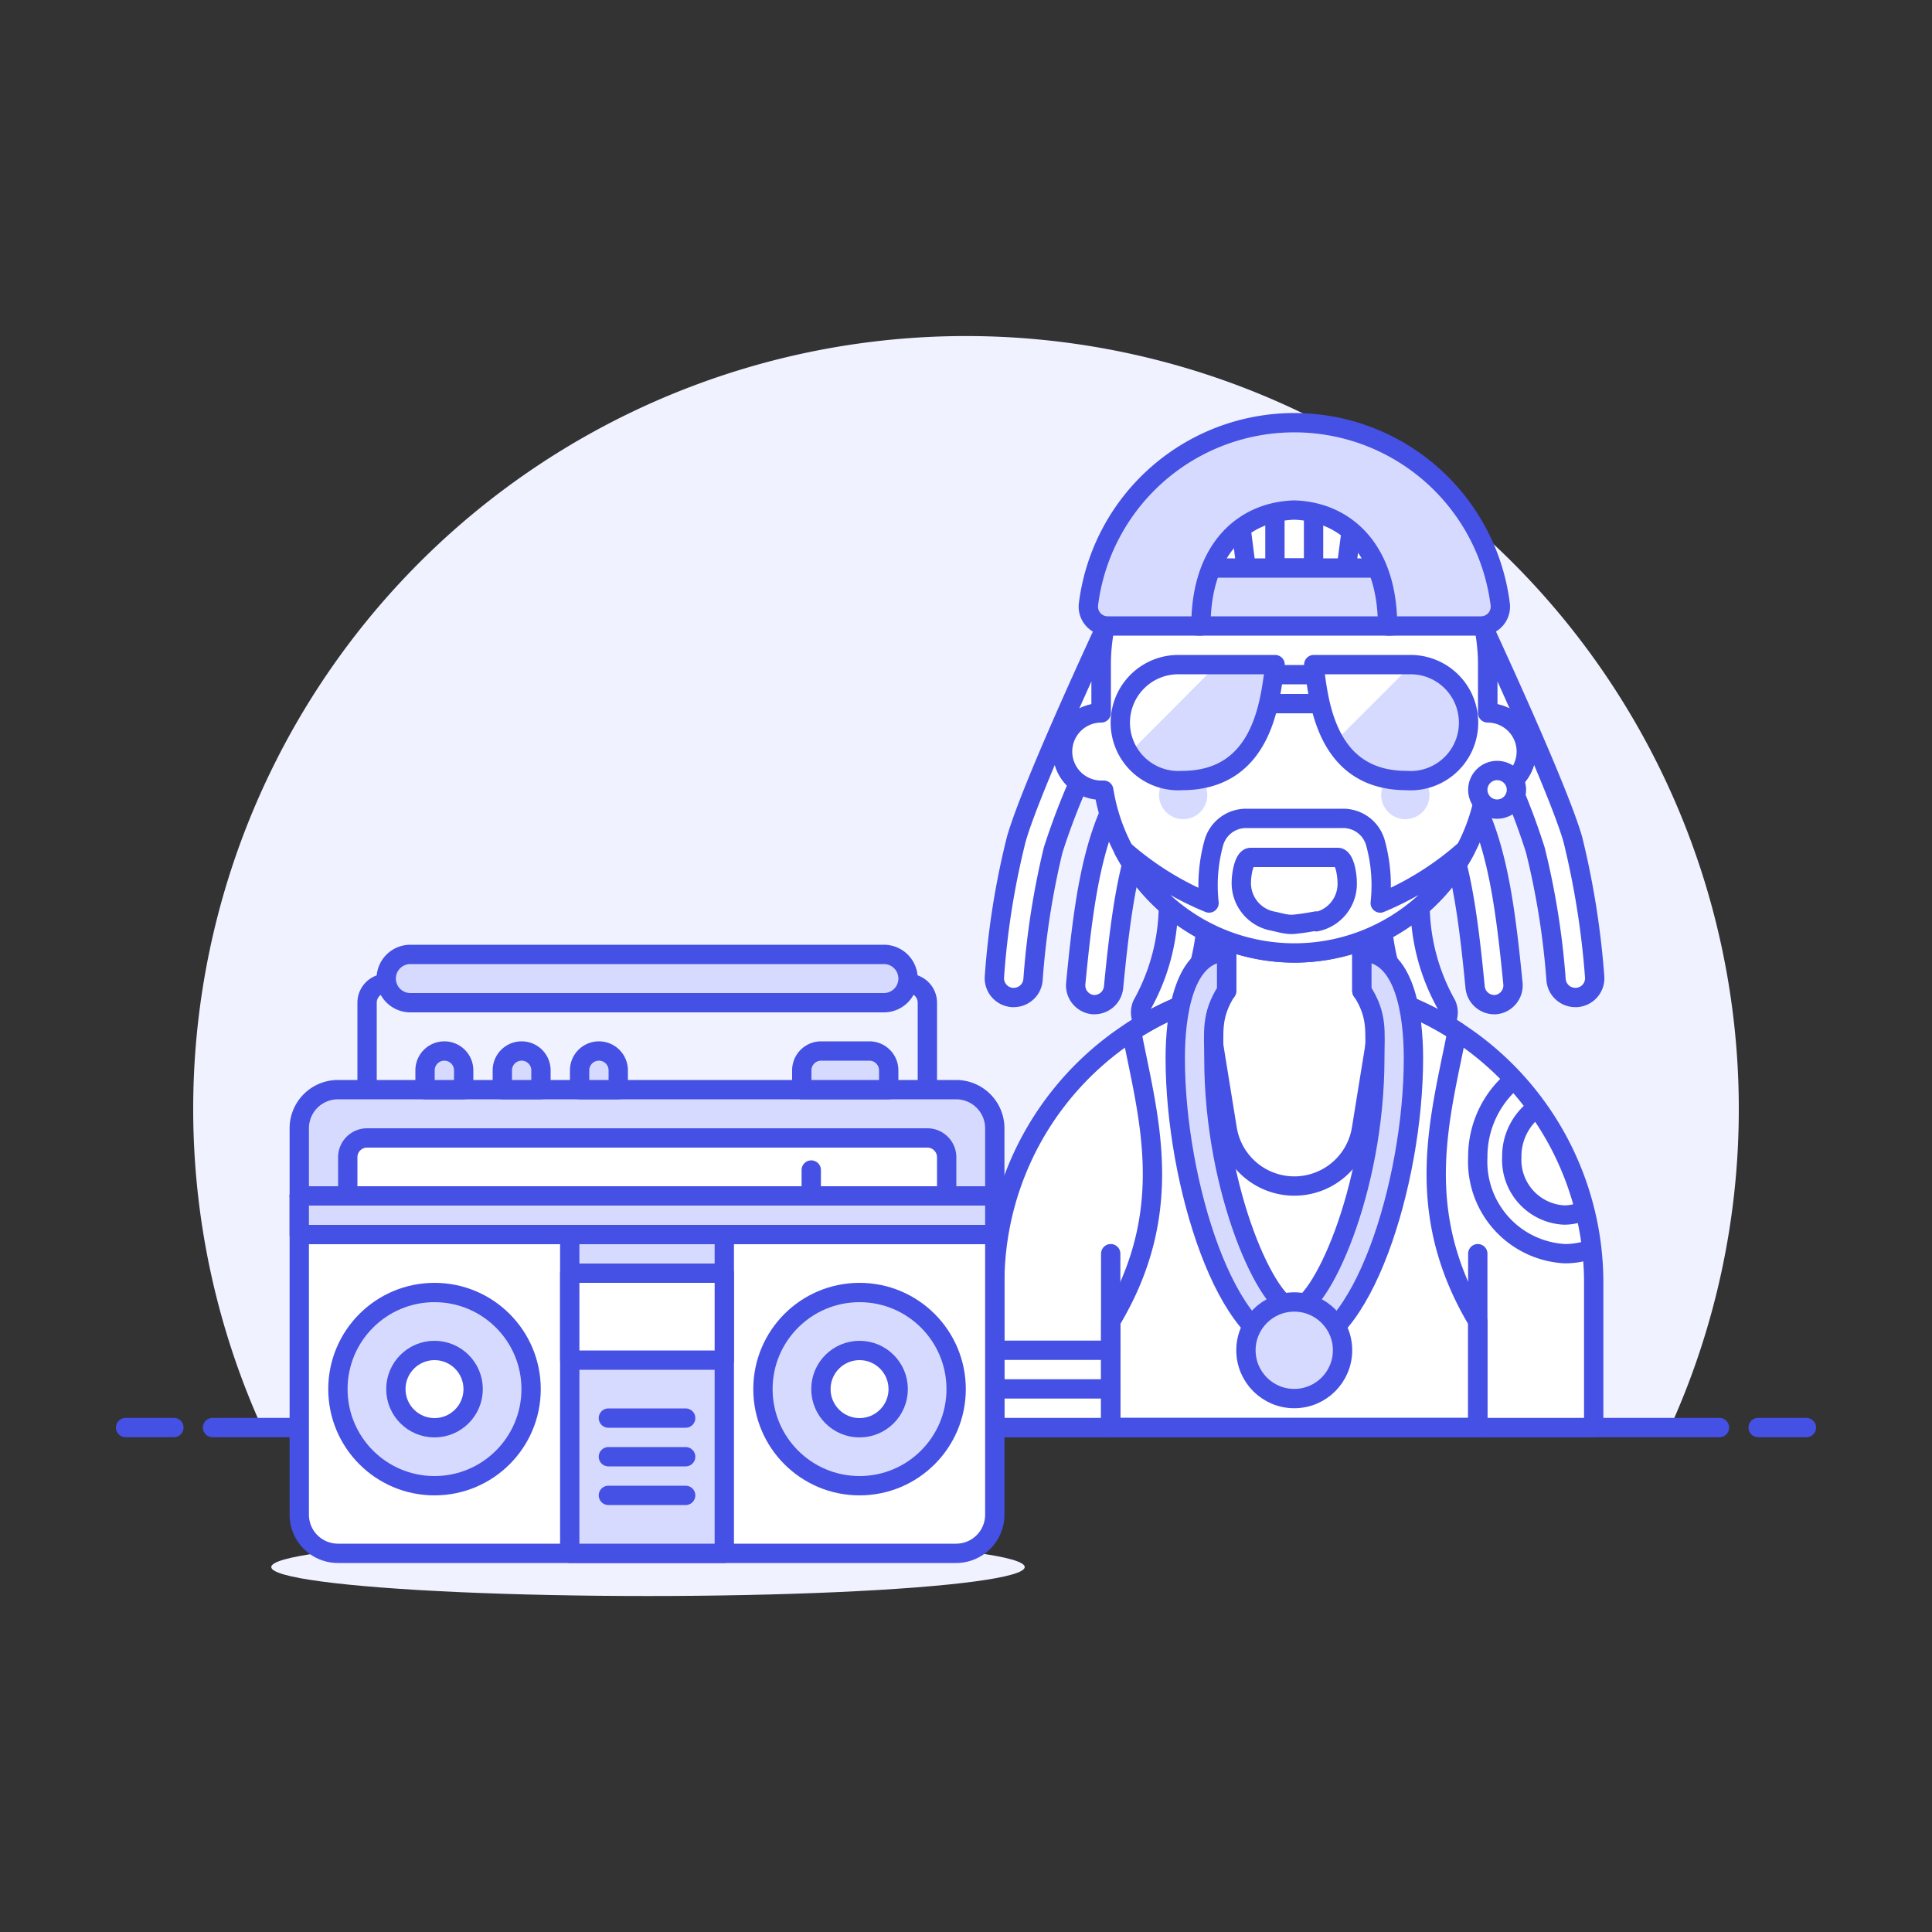 <svg id="Layer_1" data-name="Layer 1" xmlns="http://www.w3.org/2000/svg" viewBox="0 0 100 100"><rect x="0" y="0" width="100" height="100" fill="#333333" stroke="none"/><defs><style>.cls-1{fill:#f0f2ff;}.cls-2,.cls-8,.cls-9{fill:none;}.cls-10,.cls-2,.cls-3,.cls-4,.cls-6,.cls-8,.cls-9{stroke:#4550e5;}.cls-10,.cls-2{stroke-linecap:round;}.cls-10,.cls-2,.cls-4,.cls-6,.cls-8{stroke-linejoin:round;}.cls-10,.cls-3,.cls-4,.cls-5{fill:#fff;}.cls-3,.cls-9{stroke-miterlimit:10;}.cls-6,.cls-7{fill:#d6daff;}</style></defs><title>reggae-male</title><path class="cls-1" d="M90,57.39a40,40,0,1,0-76.44,16.5H86.44A39.88,39.88,0,0,0,90,57.39Z"/><line class="cls-2" x1="11" y1="73.89" x2="89" y2="73.89"/><line class="cls-2" x1="6.5" y1="73.89" x2="9" y2="73.89"/><line class="cls-2" x1="91" y1="73.89" x2="93.5" y2="73.89"/><path class="cls-3" d="M74.08,53.39a.9.9,0,0,0,.32-.09A1,1,0,0,0,74.87,52a10.66,10.66,0,0,1-1.28-6.59,1,1,0,1,0-2-.11,12.49,12.49,0,0,0,1.47,7.57A1,1,0,0,0,74.08,53.39Z"/><path class="cls-3" d="M77.34,52h.07a1,1,0,0,0,.9-1.09c-.53-5.38-1.12-9.4-4-12.08A1,1,0,1,0,73,40.27c2.17,2,2.79,5,3.35,10.81A1,1,0,0,0,77.34,52Z"/><path class="cls-4" d="M79,38.9a2,2,0,0,0-2-2V34.4a9.64,9.64,0,0,0-.16-1.8c1.33,2.88,3.94,8.65,4.57,10.85a43.24,43.24,0,0,1,1.13,7.12,1,1,0,0,1-.93,1.06h-.07a1,1,0,0,1-1-.94A40.06,40.06,0,0,0,79.47,44a34.92,34.92,0,0,0-1.31-3.48A2,2,0,0,0,79,38.9Z"/><path class="cls-3" d="M59.91,53.39A1,1,0,0,1,59.12,52a10.71,10.71,0,0,0,1.27-6.59,1,1,0,0,1,2-.11,12.49,12.49,0,0,1-1.47,7.57A1,1,0,0,1,59.91,53.39Z"/><path class="cls-3" d="M56.64,52h-.06a1,1,0,0,1-.9-1.09c.52-5.38,1.11-9.4,4-12.08A1,1,0,1,1,61,40.27c-2.18,2-2.8,5-3.36,10.81A1,1,0,0,1,56.64,52Z"/><path class="cls-4" d="M55,38.9a2,2,0,0,1,2-2V34.4a10.57,10.57,0,0,1,.16-1.8c-1.33,2.88-3.94,8.65-4.56,10.85a41,41,0,0,0-1.13,7.12,1,1,0,0,0,.93,1.06h.07a1,1,0,0,0,1-.94A41.23,41.23,0,0,1,54.51,44a35.51,35.51,0,0,1,1.32-3.48A2,2,0,0,1,55,38.9Z"/><path class="cls-5" d="M70.49,51.3V47.91h-7V51.3a15.5,15.5,0,0,0-12,15.09v7.5h31v-7.5A15.5,15.5,0,0,0,70.49,51.3Z"/><path class="cls-4" d="M76.49,68.39c-3.44-5.74-1.93-10.57-1.07-15a16.08,16.08,0,0,0-3.84-1.81l-1.11,6.85a3.52,3.52,0,0,1-6.95,0l-1.11-6.85a15.9,15.9,0,0,0-3.84,1.81c.85,4.41,2.38,9.25-1.08,15v5.5h19Z"/><line class="cls-2" x1="57.49" y1="64.89" x2="57.49" y2="73.89"/><line class="cls-2" x1="76.49" y1="64.89" x2="76.49" y2="73.89"/><path class="cls-2" d="M70.49,51.3V47.91h-7V51.3a15.5,15.5,0,0,0-12,15.09v7.5h31v-7.5A15.5,15.5,0,0,0,70.49,51.3Z"/><path class="cls-6" d="M70.49,49.28v2c.83,1.28.67,2.13.67,3.48,0,6.95-2.87,13-4.17,13s-4.16-6-4.16-13c0-1.35-.16-2.2.66-3.48v-2c-2.23,0-2.66,3.27-2.66,5.5,0,6.45,2.69,15,6.16,15s6.17-8.54,6.17-15C73.16,52.55,72.73,49.28,70.49,49.28Z"/><circle class="cls-7" cx="66.99" cy="69.89" r="2.5"/><circle class="cls-8" cx="66.99" cy="69.89" r="2.5"/><path class="cls-9" d="M82.4,64.64a4,4,0,0,1-1.41.25,4.77,4.77,0,0,1-4.5-5,5.19,5.19,0,0,1,1.85-4"/><path class="cls-9" d="M82,62.66a2.45,2.45,0,0,1-1.05.23,2.86,2.86,0,0,1-2.7-3,3.09,3.09,0,0,1,1.27-2.54"/><line class="cls-2" x1="51.49" y1="69.89" x2="57.49" y2="69.89"/><line class="cls-2" x1="51.49" y1="71.89" x2="57.49" y2="71.89"/><path class="cls-10" d="M77,36.9V34.4a10,10,0,0,0-20,0v2.5a2,2,0,0,0,0,4l.13,0a10,10,0,0,0,19.75,0l.12,0a2,2,0,0,0,0-4Z"/><circle class="cls-7" cx="61.24" cy="41.15" r="1.25"/><circle class="cls-7" cx="72.74" cy="41.15" r="1.25"/><path class="cls-4" d="M75.82,44a15.73,15.73,0,0,1-4.38,2.74,8.29,8.29,0,0,0-.24-3.09,1.73,1.73,0,0,0-1.69-1.29h-5a1.73,1.73,0,0,0-1.69,1.29,8.29,8.29,0,0,0-.24,3.09A15.73,15.73,0,0,1,58.16,44v0a10,10,0,0,0,17.68,0Zm-7.69,3.67c-.37.07-.75.13-1.14.17s-.77-.1-1.14-.17a2,2,0,0,1-1.6-2c0-.35.12-1.29.49-1.29h4.5c.37,0,.49.94.49,1.29A2,2,0,0,1,68.13,47.71Z"/><line class="cls-2" x1="65.92" y1="34.92" x2="68.07" y2="34.92"/><line class="cls-2" x1="65.66" y1="36.42" x2="68.32" y2="36.42"/><path class="cls-7" d="M61.18,40.4A3,3,0,0,1,58,37.13a3,3,0,0,1,3-2.73h5C65.75,35.87,65.57,40.4,61.18,40.4Z"/><path class="cls-7" d="M72.8,40.4A3,3,0,0,0,76,37.13a3,3,0,0,0-3-2.73H68C68.24,35.87,68.42,40.4,72.8,40.4Z"/><path class="cls-5" d="M61,34.4a3,3,0,0,0-3,2.73A3,3,0,0,0,58.42,39L63,34.4Z"/><path class="cls-5" d="M73,34.4H68a11.1,11.1,0,0,0,1.08,4l4-4Z"/><circle class="cls-4" cx="77.49" cy="40.88" r="1"/><path class="cls-2" d="M61.18,40.4A3,3,0,0,1,58,37.13a3,3,0,0,1,3-2.73h5C65.75,35.87,65.57,40.4,61.18,40.4Z"/><path class="cls-2" d="M72.8,40.4A3,3,0,0,0,76,37.13a3,3,0,0,0-3-2.73H68C68.24,35.87,68.42,40.4,72.8,40.4Z"/><rect class="cls-4" x="65.99" y="25.4" width="2" height="4"/><rect class="cls-4" x="62.25" y="25.51" width="2" height="4" transform="translate(-2.98 8.25) rotate(-7.29)"/><rect class="cls-4" x="68.74" y="26.51" width="4" height="2" transform="matrix(0.13, -0.99, 0.99, 0.13, 34.48, 94.19)"/><rect class="cls-6" x="60.99" y="29.4" width="12" height="3" rx="1.04" ry="1.04"/><path class="cls-7" d="M77.65,31.27a10.74,10.74,0,0,0-21.31,0,1,1,0,0,0,1,1.13h4.82c0-4,2.21-5.92,4.83-6,2.61.08,4.83,2,4.83,6h4.83A1,1,0,0,0,77.65,31.27Z"/><path class="cls-2" d="M77.65,31.27a10.74,10.74,0,0,0-21.31,0,1,1,0,0,0,1,1.13h4.82c0-4,2.21-5.92,4.83-6,2.61.08,4.83,2,4.83,6h4.83A1,1,0,0,0,77.65,31.27Z"/><ellipse class="cls-1" cx="33.54" cy="81.11" rx="19.5" ry="1.5"/><path class="cls-7" d="M51.49,61.9h-36V58.4a2,2,0,0,1,2-2h32a2,2,0,0,1,2,2Z"/><path class="cls-4" d="M51.49,78.4a2,2,0,0,1-2,2h-32a2,2,0,0,1-2-2V61.9h36Z"/><rect class="cls-6" x="29.49" y="61.9" width="8" height="18.5"/><path class="cls-8" d="M51.49,61.9h-36V58.4a2,2,0,0,1,2-2h32a2,2,0,0,1,2,2Z"/><path class="cls-4" d="M49,61.9H18v-2a1,1,0,0,1,1-1H48a1,1,0,0,1,1,1Z"/><circle class="cls-7" cx="22.49" cy="71.9" r="5"/><circle class="cls-8" cx="22.49" cy="71.9" r="5"/><circle class="cls-4" cx="22.49" cy="71.9" r="2"/><circle class="cls-7" cx="44.49" cy="71.9" r="5"/><circle class="cls-8" cx="44.49" cy="71.9" r="5"/><circle class="cls-5" cx="44.49" cy="71.9" r="2"/><circle class="cls-8" cx="44.49" cy="71.9" r="2"/><rect class="cls-4" x="29.49" y="65.9" width="8" height="4.5"/><line class="cls-2" x1="31.49" y1="73.4" x2="35.49" y2="73.4"/><line class="cls-2" x1="31.49" y1="75.4" x2="35.49" y2="75.4"/><line class="cls-2" x1="31.49" y1="77.4" x2="35.49" y2="77.4"/><path class="cls-8" d="M19,56.4V51.9a1,1,0,0,1,1-1h.5"/><path class="cls-8" d="M48,56.4V51.9a1,1,0,0,0-1-1h-.5"/><path class="cls-7" d="M47,50.65a1.25,1.25,0,0,1-1.25,1.25H21.24a1.25,1.25,0,0,1,0-2.5h24.5A1.25,1.25,0,0,1,47,50.65Z"/><path class="cls-8" d="M47,50.65a1.25,1.25,0,0,1-1.25,1.25H21.24a1.25,1.25,0,0,1,0-2.5h24.5A1.25,1.25,0,0,1,47,50.65Z"/><path class="cls-6" d="M46,56.4h-4.5v-1a1,1,0,0,1,1-1H45a1,1,0,0,1,1,1Z"/><path class="cls-6" d="M24,56.4H22v-1a1,1,0,0,1,2,0Z"/><path class="cls-6" d="M28,56.4H26v-1a1,1,0,0,1,2,0Z"/><path class="cls-6" d="M32,56.4H30v-1a1,1,0,0,1,2,0Z"/><line class="cls-2" x1="41.99" y1="60.56" x2="41.99" y2="61.9"/><rect class="cls-6" x="15.49" y="61.9" width="36" height="2"/></svg>